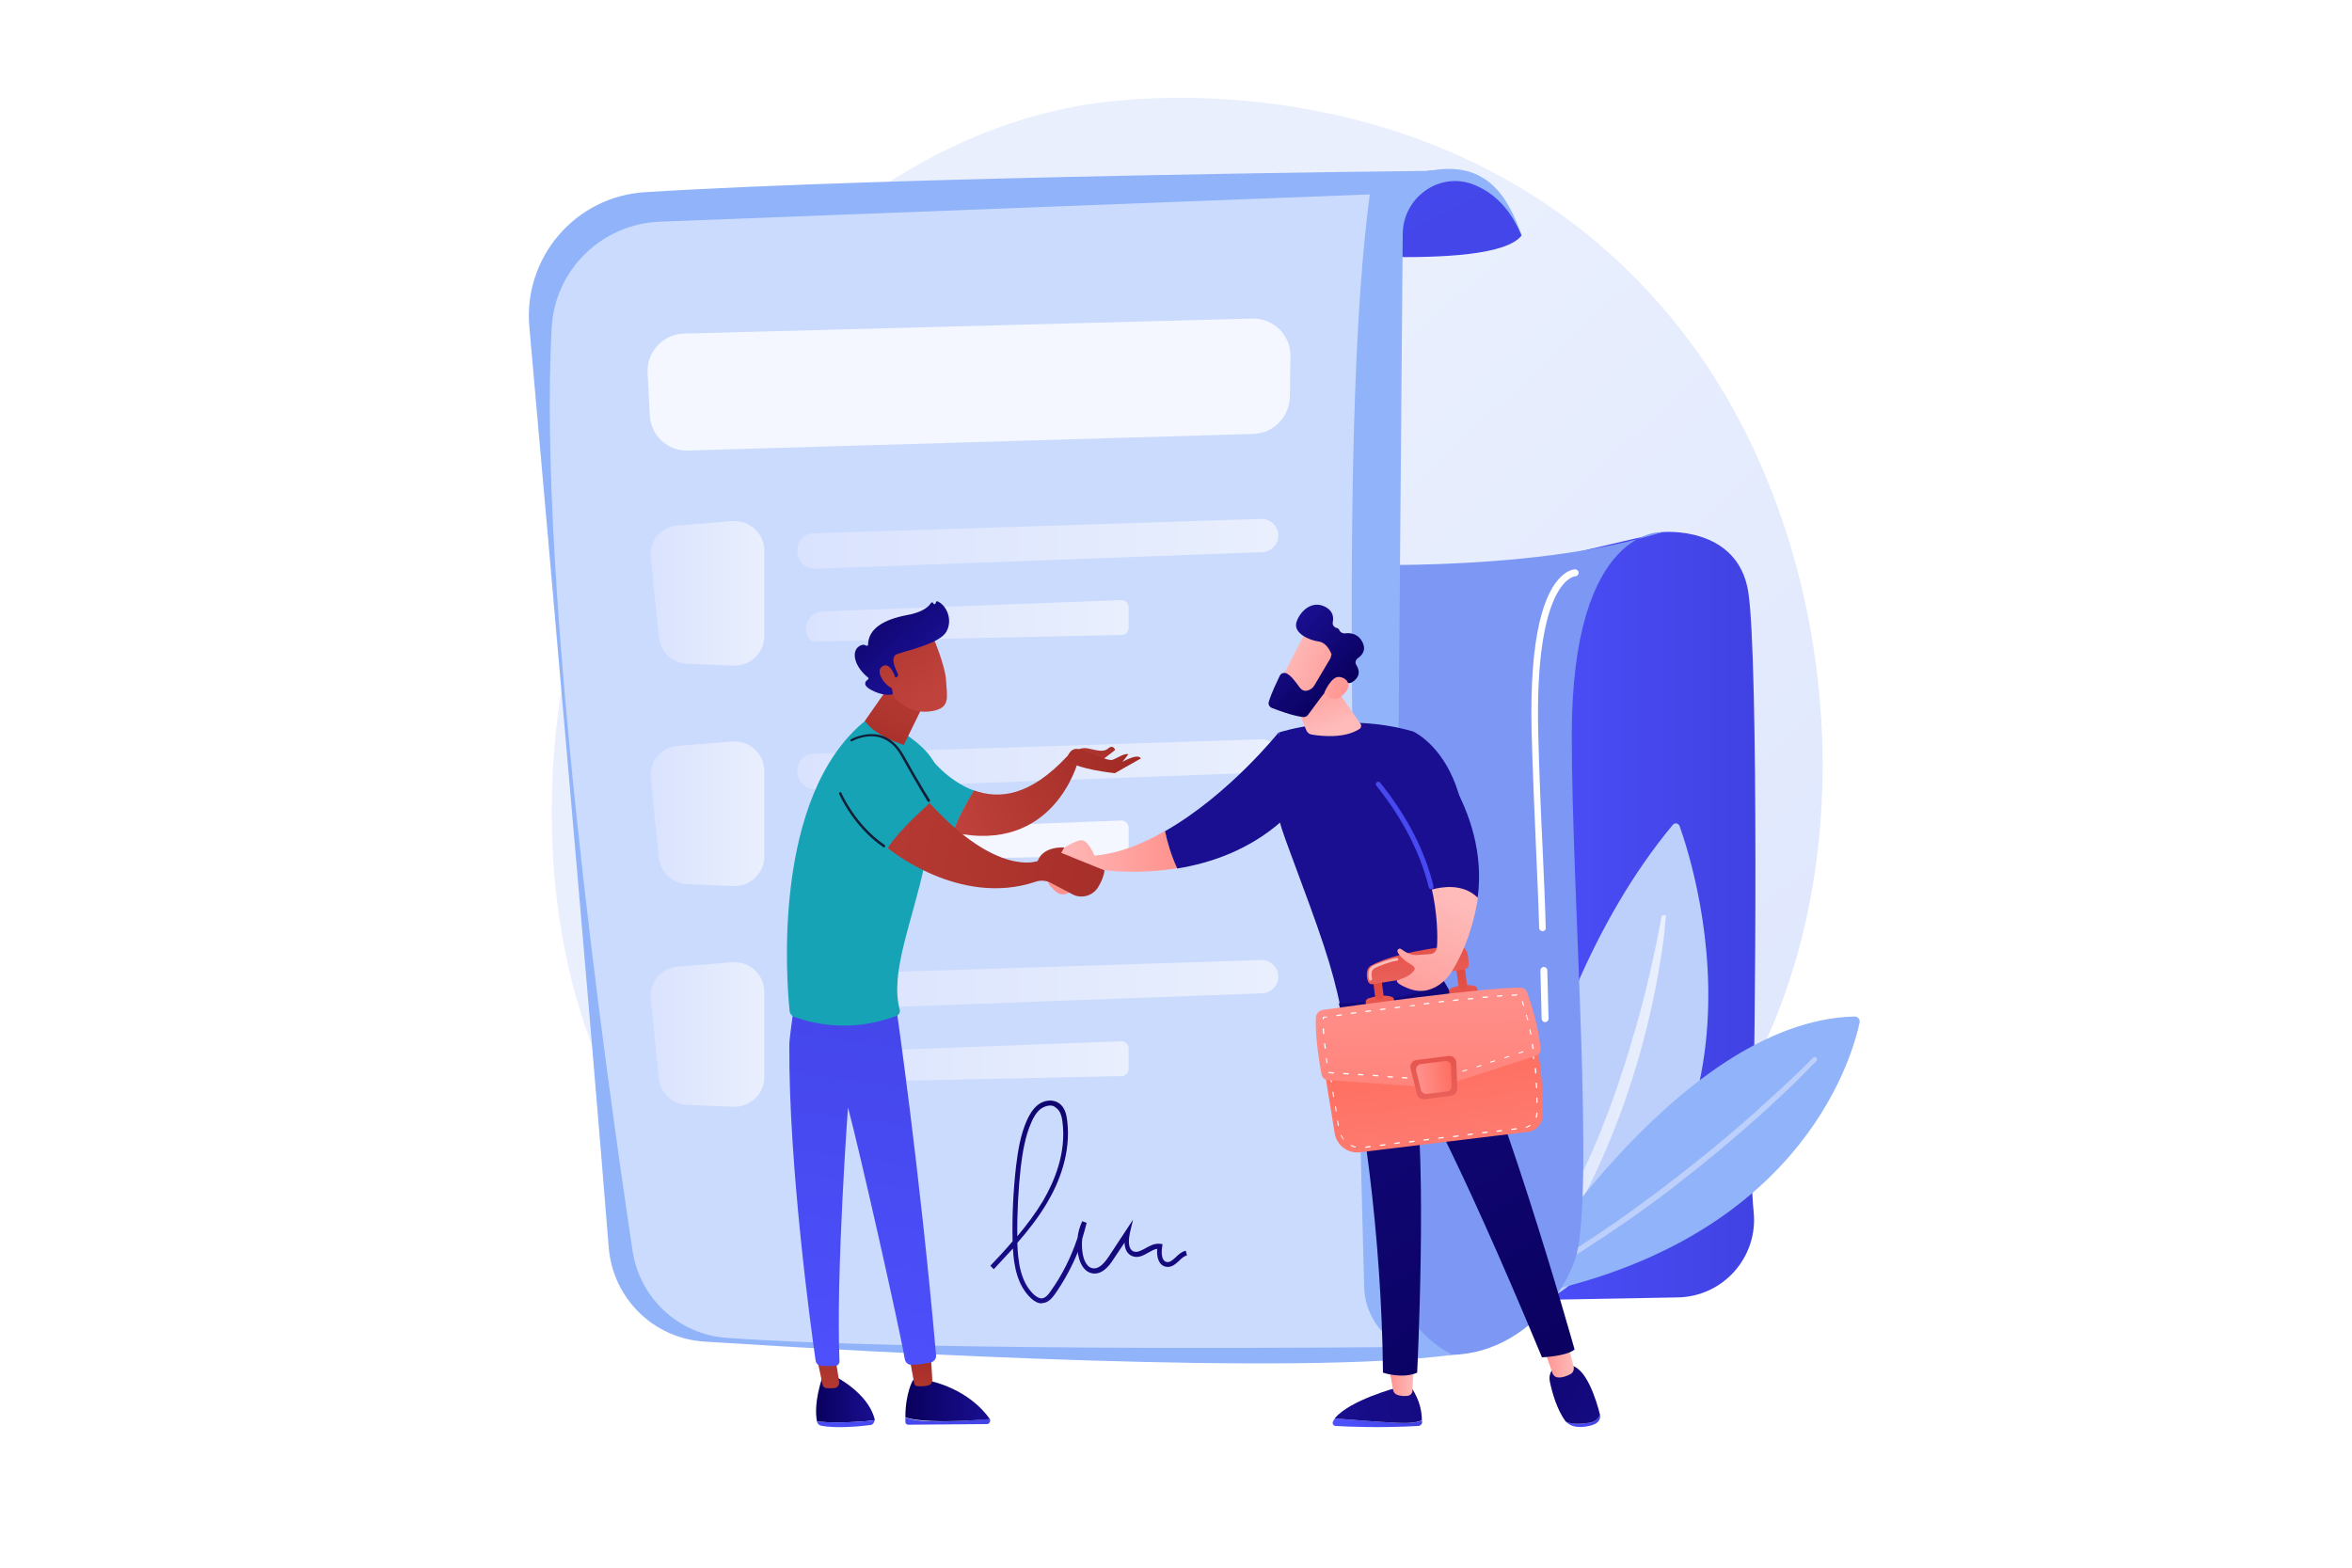 <?xml version="1.0" encoding="utf-8"?>
<!-- Generator: Adobe Illustrator 24.3.0, SVG Export Plug-In . SVG Version: 6.00 Build 0)  -->
<svg version="1.1" id="Layer_1" xmlns="http://www.w3.org/2000/svg" xmlns:xlink="http://www.w3.org/1999/xlink" x="0px" y="0px"
	 viewBox="0 0 750 500" style="enable-background:new 0 0 750 500;" xml:space="preserve">
<style type="text/css">
	.st0{fill:url(#SVGID_1_);}
	.st1{fill:url(#SVGID_2_);}
	.st2{fill:#BDD0FB;}
	.st3{fill:url(#SVGID_3_);}
	.st4{fill:#91B3FA;}
	.st5{fill:#7D97F4;}
	.st6{fill:url(#SVGID_4_);}
	.st7{filter:url(#Adobe_OpacityMaskFilter);}
	.st8{filter:url(#Adobe_OpacityMaskFilter_1_);}
	.st9{mask:url(#SVGID_5_);fill:url(#SVGID_6_);}
	.st10{opacity:0.53;fill:url(#SVGID_7_);}
	.st11{fill:url(#SVGID_8_);}
	.st12{fill:url(#SVGID_9_);}
	.st13{fill:url(#SVGID_10_);}
	.st14{fill:url(#SVGID_11_);}
	.st15{fill:url(#SVGID_12_);}
	.st16{opacity:0.78;fill:#FFFFFF;}
	.st17{fill:url(#SVGID_13_);}
	.st18{fill:url(#SVGID_14_);}
	.st19{fill:url(#SVGID_15_);}
	.st20{fill:#FFFFFF;}
	.st21{fill:url(#SVGID_16_);}
	.st22{fill:url(#SVGID_17_);}
	.st23{fill:url(#SVGID_18_);}
	.st24{fill:url(#SVGID_19_);}
	.st25{fill:url(#SVGID_20_);}
	.st26{fill:url(#SVGID_21_);}
	.st27{fill:url(#SVGID_22_);}
	.st28{fill:url(#SVGID_23_);}
	.st29{fill:url(#SVGID_24_);}
	.st30{fill:url(#SVGID_25_);}
	.st31{fill:url(#SVGID_26_);}
	.st32{fill:url(#SVGID_27_);}
	.st33{fill:url(#SVGID_28_);}
	.st34{fill:url(#SVGID_29_);}
	.st35{fill:url(#SVGID_30_);}
	.st36{fill:url(#SVGID_31_);}
	.st37{fill:url(#SVGID_32_);}
	.st38{fill:url(#SVGID_33_);}
	.st39{fill:url(#SVGID_34_);}
	.st40{fill:url(#SVGID_35_);}
	.st41{fill:url(#SVGID_36_);}
	.st42{fill:url(#SVGID_37_);}
	.st43{fill:url(#SVGID_38_);}
	.st44{fill:url(#SVGID_39_);}
	.st45{fill:url(#SVGID_40_);}
	.st46{fill:url(#SVGID_41_);}
	.st47{fill:url(#SVGID_42_);}
	.st48{fill:url(#SVGID_43_);}
	.st49{fill:url(#SVGID_44_);}
	.st50{fill:url(#SVGID_45_);}
	.st51{fill:url(#SVGID_46_);}
	.st52{fill:url(#SVGID_47_);}
	.st53{fill:url(#SVGID_48_);}
	.st54{fill:url(#SVGID_49_);}
	.st55{fill:url(#SVGID_50_);}
	.st56{fill:url(#SVGID_51_);}
	.st57{fill:#17A3B6;}
	.st58{fill:url(#SVGID_52_);}
	.st59{fill:url(#SVGID_53_);}
	.st60{fill:url(#SVGID_54_);}
	.st61{fill:url(#SVGID_55_);}
	.st62{fill:url(#SVGID_56_);}
	.st63{fill:url(#SVGID_57_);}
	.st64{fill:url(#SVGID_58_);}
	.st65{fill:url(#SVGID_59_);}
	.st66{fill:#111E37;}
</style>
<g>
	<linearGradient id="SVGID_1_" gradientUnits="userSpaceOnUse" x1="618.256" y1="499.541" x2="332.457" y2="195.304">
		<stop  offset="0" style="stop-color:#DAE3FE"/>
		<stop  offset="1" style="stop-color:#E9EFFD"/>
	</linearGradient>
	<path class="st0" d="M532.4,377.5c-10.6,10.9-20,17.3-27.2,22.1c-70.5,47.1-151.1,33.5-176,28.9C289,421,255.1,415.7,226,389.3
		c-66.2-59.8-63-184.7-12.4-262c6-9.2,56.5-84.1,137.3-94.6c2-0.3,3.4-0.4,4.7-0.5c12.5-1.3,89.9-8.3,153,44.6
		c9,7.6,23.6,21.2,37.1,42C595,194.9,595.1,312.9,532.4,377.5z"/>
	<g>
		<linearGradient id="SVGID_2_" gradientUnits="userSpaceOnUse" x1="467.997" y1="292.268" x2="559.716" y2="292.268">
			<stop  offset="0" style="stop-color:#4F52FF"/>
			<stop  offset="1" style="stop-color:#4042E2"/>
		</linearGradient>
		<path class="st1" d="M494.2,178.1l36-8.4c0,0,24-2.2,27.3,19.2s2.3,148,1.3,174.1c-0.3,8.6-0.3,16.6,0.4,23.5
			c1.5,14.4-9.7,27.1-24.3,27.3l-66.9,1.2L494.2,178.1z"/>
		<g>
			<path class="st2" d="M475.1,425.2c0,0,7.2-100.7,58.3-162.1c0.7-0.8,1.8-0.6,2.2,0.4C541.1,279,572.4,379,475.1,425.2z"/>
			<linearGradient id="SVGID_3_" gradientUnits="userSpaceOnUse" x1="477.09" y1="356.213" x2="531.16" y2="356.213">
				<stop  offset="0" style="stop-color:#DAE3FE"/>
				<stop  offset="1" style="stop-color:#E9EFFD"/>
			</linearGradient>
			<path class="st3" d="M531.2,292.3c-0.4,5.9-1.3,11.7-2.3,17.5c-1,5.8-2.2,11.5-3.6,17.2c-2.8,11.4-6.3,22.6-10.7,33.6
				c-2.2,5.5-4.5,10.9-7.1,16.2c-1.3,2.7-2.7,5.3-4,7.9c-1.4,2.6-2.8,5.2-4.4,7.7c-6,10.1-13,19.7-21,28.3c-0.2,0.3-0.6,0.3-0.9,0
				c-0.2-0.2-0.3-0.6-0.1-0.8l0,0c7.1-9.2,13.5-18.9,19.1-29.1c1.4-2.5,2.7-5.1,4.1-7.7c1.3-2.6,2.6-5.2,3.8-7.8
				c0.6-1.3,1.2-2.6,1.8-4l1.8-4c0.6-1.3,1.1-2.7,1.7-4c0.6-1.3,1.1-2.7,1.6-4c1.1-2.7,2.1-5.4,3.1-8.1c1-2.7,1.9-5.5,2.8-8.2
				c1.9-5.5,3.5-11.1,5.1-16.6c1.6-5.6,3-11.2,4.3-16.9c1.3-5.7,2.5-11.4,3.5-17.1l0,0c0.1-0.3,0.4-0.6,0.7-0.5
				C531,291.7,531.2,292,531.2,292.3z"/>
		</g>
		<g>
			<path class="st4" d="M481.4,414.2c0,0,52.7-88.6,110-90c1,0,1.8,0.9,1.6,1.9C590.5,337.7,573.5,398.3,481.4,414.2z"/>
			<path class="st2" d="M579.3,338.3c-3.5,3.6-7,7.2-10.7,10.6c-1.8,1.7-3.7,3.4-5.5,5.1c-1.9,1.7-3.7,3.4-5.6,5
				c-7.5,6.6-15.3,13-23.2,19.1c-3.9,3.1-8,6-12.1,9l-6.2,4.3c-1,0.7-2.1,1.4-3.1,2.1l-3.2,2.1c-8.3,5.6-17,10.6-25.8,15.5
				c-0.3,0.2-0.7,0.1-0.9-0.2c-0.2-0.3-0.1-0.7,0.2-0.9l0,0l6.5-3.8l3.2-1.9c1.1-0.6,2.1-1.3,3.2-2l6.4-4c2.1-1.4,4.2-2.8,6.2-4.1
				l3.1-2.1l3.1-2.1l6.1-4.3c4-3,8.1-5.9,12-9c4-3,7.9-6.2,11.8-9.3l5.8-4.8l5.7-4.9c1.9-1.6,3.8-3.3,5.6-5c1.9-1.7,3.7-3.4,5.5-5
				c3.7-3.4,7.3-6.8,10.8-10.4l0,0c0.2-0.2,0.6-0.3,0.9,0C579.5,337.6,579.5,338,579.3,338.3z"/>
		</g>
		<path class="st5" d="M421.1,179.8c0,0,65.5,3.6,109.1-10.1c0,0-29-2-29,64.9c0,51.1,7.6,148.8,1,167.3
			c-6.6,18.5-31.4,43.4-66.9,22C399.8,402.5,421.1,179.8,421.1,179.8z"/>
		<linearGradient id="SVGID_4_" gradientUnits="userSpaceOnUse" x1="480.671" y1="152.373" x2="349.909" y2="-119.435">
			<stop  offset="0" style="stop-color:#4042E2"/>
			<stop  offset="1" style="stop-color:#4F52FF"/>
		</linearGradient>
		<path class="st6" d="M403.7,79.5c0,0,72.2,7.9,81.5-4.4c0,0-7.4-22-29.4-20.6C433.9,56,403.7,79.5,403.7,79.5z"/>
		<path class="st4" d="M168.8,104.3c6.3,70.8,19.5,220.5,25.3,293.5c1.3,16.3,14.3,29.1,30.6,30.1c58,3.7,188.5,10.9,238.5,4.2h0
			c-11.5-5.7-18.7-17.4-18.6-30.2l2.7-327.3c0.1-11.6,11.6-19.9,22.4-15.8c6.8,2.6,12,8,15.5,16.3c-4.7-13.8-12.2-23.9-29.4-20.6
			c0,0-168.4,1.7-250.2,6.8C183.5,62.7,166.8,82.1,168.8,104.3z"/>
		<defs>
			<filter id="Adobe_OpacityMaskFilter" filterUnits="userSpaceOnUse" x="175.2" y="62" width="272.2" height="368">
				<feFlood  style="flood-color:white;flood-opacity:1" result="back"/>
				<feBlend  in="SourceGraphic" in2="back" mode="normal"/>
			</filter>
		</defs>
		<mask maskUnits="userSpaceOnUse" x="175.2" y="62" width="272.2" height="368" id="SVGID_5_">
			<g class="st7">
				<defs>
					<filter id="Adobe_OpacityMaskFilter_1_" filterUnits="userSpaceOnUse" x="175.2" y="62" width="272.2" height="368">
						<feFlood  style="flood-color:white;flood-opacity:1" result="back"/>
						<feBlend  in="SourceGraphic" in2="back" mode="normal"/>
					</filter>
				</defs>
				<mask maskUnits="userSpaceOnUse" x="175.2" y="62" width="272.2" height="368" id="SVGID_5_">
					<g class="st8">
					</g>
				</mask>
				<linearGradient id="SVGID_6_" gradientUnits="userSpaceOnUse" x1="413.643" y1="131.383" x2="65.144" y2="577.355">
					<stop  offset="0" style="stop-color:#FFFFFF"/>
					<stop  offset="1" style="stop-color:#000000"/>
				</linearGradient>
				<path class="st9" d="M210.5,70.7L436.8,62c-9.3,69.1-5.4,209.8-1.8,348.5c0.2,8.2,5,15.6,12.5,19.1l0,0c0,0-151,1.7-215.8-2.9
					c-15.3-1.1-27.7-12.6-30-27.8c-8.9-59.4-30.2-212.9-25.8-294.2C176.8,86.2,191.8,71.4,210.5,70.7z"/>
			</g>
		</mask>
		<linearGradient id="SVGID_7_" gradientUnits="userSpaceOnUse" x1="413.643" y1="131.383" x2="65.144" y2="577.355">
			<stop  offset="0" style="stop-color:#FFFFFF"/>
			<stop  offset="1" style="stop-color:#FFFFFF"/>
		</linearGradient>
		<path class="st10" d="M210.5,70.7L436.8,62c-9.3,69.1-5.4,209.8-1.8,348.5c0.2,8.2,5,15.6,12.5,19.1l0,0c0,0-151,1.7-215.8-2.9
			c-15.3-1.1-27.7-12.6-30-27.8c-8.9-59.4-30.2-212.9-25.8-294.2C176.8,86.2,191.8,71.4,210.5,70.7z"/>
		<g>
			<linearGradient id="SVGID_8_" gradientUnits="userSpaceOnUse" x1="207.406" y1="189.151" x2="243.588" y2="189.151">
				<stop  offset="0" style="stop-color:#DAE3FE"/>
				<stop  offset="1" style="stop-color:#E9EFFD"/>
			</linearGradient>
			<path class="st11" d="M207.5,177.9l2.6,25.4c0.5,4.6,4.3,8.2,9,8.4l14.8,0.6c5.3,0.2,9.8-4.1,9.8-9.4v-27.3
				c0-5.5-4.7-9.8-10.2-9.4l-17.4,1.4C210.8,168,206.9,172.6,207.5,177.9z"/>
			<linearGradient id="SVGID_9_" gradientUnits="userSpaceOnUse" x1="254.21" y1="173.425" x2="407.525" y2="173.425">
				<stop  offset="0" style="stop-color:#DAE3FE"/>
				<stop  offset="1" style="stop-color:#E9EFFD"/>
			</linearGradient>
			<path class="st12" d="M259.4,170.1c24.6-0.8,118.9-3.8,142.7-4.6c3-0.1,5.5,2.3,5.5,5.3l0,0c0,2.9-2.3,5.2-5.1,5.3l-142.6,5.3
				c-2.7,0.1-5.1-1.9-5.5-4.6l-0.1-0.7C253.9,172.9,256.2,170.2,259.4,170.1z"/>
			<linearGradient id="SVGID_10_" gradientUnits="userSpaceOnUse" x1="257.021" y1="198.037" x2="359.93" y2="198.037">
				<stop  offset="0" style="stop-color:#DAE3FE"/>
				<stop  offset="1" style="stop-color:#E9EFFD"/>
			</linearGradient>
			<path class="st13" d="M257.8,203.5L257.8,203.5c0.4,0.7,1.2,1.1,2,1.1l97.9-2.1c1.2,0,2.2-1,2.2-2.3v-6.5c0-1.3-1.1-2.3-2.3-2.3
				l-95.2,3.6C258.2,195.2,255.6,199.8,257.8,203.5z"/>
		</g>
		<g>
			<linearGradient id="SVGID_11_" gradientUnits="userSpaceOnUse" x1="207.406" y1="259.508" x2="243.588" y2="259.508">
				<stop  offset="0" style="stop-color:#DAE3FE"/>
				<stop  offset="1" style="stop-color:#E9EFFD"/>
			</linearGradient>
			<path class="st14" d="M207.5,248.2l2.6,25.4c0.5,4.6,4.3,8.2,9,8.4l14.8,0.6c5.3,0.2,9.8-4.1,9.8-9.4v-27.3
				c0-5.5-4.7-9.8-10.2-9.4l-17.4,1.4C210.8,238.3,206.9,243,207.5,248.2z"/>
			<linearGradient id="SVGID_12_" gradientUnits="userSpaceOnUse" x1="254.21" y1="243.783" x2="407.525" y2="243.783">
				<stop  offset="0" style="stop-color:#DAE3FE"/>
				<stop  offset="1" style="stop-color:#E9EFFD"/>
			</linearGradient>
			<path class="st15" d="M259.4,240.4c24.6-0.8,118.9-3.8,142.7-4.6c3-0.1,5.5,2.3,5.5,5.3v0c0,2.9-2.3,5.2-5.1,5.3l-142.6,5.3
				c-2.7,0.1-5.1-1.9-5.5-4.6l-0.1-0.7C253.9,243.3,256.2,240.5,259.4,240.4z"/>
			<path class="st16" d="M257.8,273.8L257.8,273.8c0.4,0.7,1.2,1.1,2,1.1l97.9-2.1c1.2,0,2.2-1,2.2-2.3v-6.5c0-1.3-1.1-2.3-2.3-2.3
				l-95.2,3.6C258.2,265.6,255.6,270.2,257.8,273.8z"/>
		</g>
		<g>
			<linearGradient id="SVGID_13_" gradientUnits="userSpaceOnUse" x1="207.406" y1="329.866" x2="243.588" y2="329.866">
				<stop  offset="0" style="stop-color:#DAE3FE"/>
				<stop  offset="1" style="stop-color:#E9EFFD"/>
			</linearGradient>
			<path class="st17" d="M207.5,318.6l2.6,25.4c0.5,4.6,4.3,8.2,9,8.4l14.8,0.6c5.3,0.2,9.8-4.1,9.8-9.4v-27.3
				c0-5.5-4.7-9.8-10.2-9.4l-17.4,1.4C210.8,308.7,206.9,313.4,207.5,318.6z"/>
			<linearGradient id="SVGID_14_" gradientUnits="userSpaceOnUse" x1="254.21" y1="314.14" x2="407.525" y2="314.14">
				<stop  offset="0" style="stop-color:#DAE3FE"/>
				<stop  offset="1" style="stop-color:#E9EFFD"/>
			</linearGradient>
			<path class="st18" d="M259.4,310.8c24.6-0.8,118.9-3.8,142.7-4.6c3-0.1,5.5,2.3,5.5,5.3l0,0c0,2.9-2.3,5.2-5.1,5.3l-142.6,5.3
				c-2.7,0.1-5.1-1.9-5.5-4.6l-0.1-0.7C253.9,313.7,256.2,310.9,259.4,310.8z"/>
			<linearGradient id="SVGID_15_" gradientUnits="userSpaceOnUse" x1="257.021" y1="338.752" x2="359.93" y2="338.752">
				<stop  offset="0" style="stop-color:#DAE3FE"/>
				<stop  offset="1" style="stop-color:#E9EFFD"/>
			</linearGradient>
			<path class="st19" d="M257.8,344.2L257.8,344.2c0.4,0.7,1.2,1.1,2,1.1l97.9-2.1c1.2,0,2.2-1,2.2-2.3v-6.5c0-1.3-1.1-2.3-2.3-2.3
				l-95.2,3.6C258.2,335.9,255.6,340.6,257.8,344.2z"/>
		</g>
		<path class="st20" d="M492.7,326c-0.6,0-1.1-0.5-1.1-1.1c0,0-0.1-3.5-0.4-15.4c0-0.6,0.5-1.1,1.1-1.1c0.6,0,1.1,0.5,1.1,1.1
			c0.3,11.9,0.4,15.4,0.4,15.4C493.8,325.5,493.3,326,492.7,326C492.7,326,492.7,326,492.7,326z"/>
		<path class="st20" d="M491.9,297c-0.6,0-1.1-0.5-1.1-1.1c-0.2-7.7-0.6-16.3-1-25.4c-0.5-12.2-1.1-24.9-1.4-37.1
			c-0.8-32.2,4.5-44.6,9.1-49.2c2.5-2.6,4.6-2.6,4.8-2.6c0.6,0,1.1,0.5,1.1,1.1c0,0.6-0.5,1.1-1.1,1.1c-0.3,0-12.9,1.4-11.8,49.6
			c0.3,12.2,0.8,24.8,1.4,37.1c0.4,9.1,0.8,17.6,1,25.4C493,296.5,492.5,297,491.9,297C491.9,297,491.9,297,491.9,297z"/>
		<linearGradient id="SVGID_16_" gradientUnits="userSpaceOnUse" x1="378.093" y1="314.697" x2="329.923" y2="438.027">
			<stop  offset="0" style="stop-color:#09005D"/>
			<stop  offset="1" style="stop-color:#1A0F91"/>
		</linearGradient>
		<path class="st21" d="M332.2,415.7c-1.1,0-2.2-0.5-3.4-1.6c-4.3-4-5.5-10.1-5.8-15.9c-2,2.2-4.1,4.4-6.1,6.6l-1.1-1.1
			c2.4-2.5,4.8-5.1,7.1-7.8c-0.2-8,0.2-16,1.1-24c0.6-4.9,1.4-10,3.5-14.7c0.7-1.5,1.8-3.6,3.7-5c2-1.4,4.6-1.6,6.4-0.4
			c2,1.3,2.5,3.8,2.7,5.6c1.3,10.4-2.7,20-6.4,26.2c-2.7,4.6-6,8.8-9.5,12.8c0.2,6,1,12.5,5.3,16.5c0.9,0.8,1.7,1.2,2.4,1.2
			c1.2,0,2.2-1.2,3-2.4c3.7-5.2,6.5-10.9,8.5-16.9c0.2-1.8,0.7-3.6,1.5-5.3l1.4,0.5c-0.4,1.7-0.9,3.4-1.4,5.1
			c-0.2,1.7-0.1,3.4,0.2,5.1c0.2,0.9,0.9,3.9,3.1,4.3c1.6,0.3,3.3-0.9,5.2-3.8l7.7-11.7l-1,4.2c-0.3,1.5-0.9,5,1.1,5.9
			c1.2,0.5,2.4-0.2,3.9-1c1.4-0.8,2.9-1.6,4.6-1.4l0.8,0.1l-0.1,0.8c-0.1,0.5-0.7,4.4,1.4,4.9c0.9,0.2,1.7-0.4,2.9-1.5
			c0.9-0.9,1.9-1.8,3.2-2.1l0.4,1.5c-0.9,0.2-1.7,0.9-2.5,1.7c-1.2,1.1-2.5,2.3-4.3,1.9c-2.3-0.5-2.9-3.2-2.7-5.7
			c-0.9,0.1-1.9,0.7-2.8,1.2c-1.6,0.9-3.3,1.9-5.2,1.1c-1.5-0.6-2.4-2.2-2.4-4.3l-3.6,5.4c-1.4,2.2-3.7,5-6.8,4.4
			c-2.1-0.4-3.7-2.5-4.3-5.5c-0.1-0.4-0.2-0.8-0.2-1.3c-1.9,4.7-4.3,9.1-7.2,13.3c-1,1.4-2.3,3-4.2,3
			C332.3,415.7,332.3,415.7,332.2,415.7z M334.9,352.6c-1,0-2,0.4-2.8,0.9c-1.6,1.1-2.6,3-3.2,4.4c-2,4.5-2.8,9.5-3.4,14.3
			c-0.8,7.3-1.2,14.7-1.1,22.1c3-3.6,5.8-7.3,8.2-11.3c3.5-6,7.5-15.2,6.2-25.2c-0.3-2.4-1-3.8-2.1-4.5
			C336.2,352.8,335.6,352.6,334.9,352.6z"/>
		<path class="st16" d="M399.7,138.4l-180.3,5.3c-6.5,0.2-11.9-4.8-12.2-11.3l-0.7-13.5c-0.3-6.7,4.9-12.3,11.6-12.5l181.2-4.8
			c6.8-0.2,12.3,5.3,12.2,12.1l-0.2,12.9C411.1,133.1,406,138.2,399.7,138.4z"/>
	</g>
	<g>
		
			<linearGradient id="SVGID_17_" gradientUnits="userSpaceOnUse" x1="-3761.322" y1="-11901.988" x2="-3752.578" y2="-11901.988" gradientTransform="matrix(-0.981 0.193 -0.193 -0.981 -5640.447 -10674.708)">
			<stop  offset="0" style="stop-color:#FEBBBA"/>
			<stop  offset="1" style="stop-color:#FF928E"/>
		</linearGradient>
		<path class="st22" d="M342.9,280.4c0,0-6-3.9-6.8-3c-0.3,0.3-1,1.4-1.6,2.6c-0.5,0.8-0.3,1.9,0.4,2.6l1.6,1.6
			c1.5,1.5,4,1.4,5.3-0.3C342.3,283.1,342.8,282,342.9,280.4z"/>
		<g>
			<g>
				
					<linearGradient id="SVGID_18_" gradientUnits="userSpaceOnUse" x1="-954.472" y1="271.663" x2="-914.654" y2="271.663" gradientTransform="matrix(1 0 0 1 1290.102 0)">
					<stop  offset="0" style="stop-color:#FEBBBA"/>
					<stop  offset="1" style="stop-color:#FF928E"/>
				</linearGradient>
				<path class="st23" d="M349,272.9c0,0-2.1-5.4-4.5-4.9c-2.4,0.5-5,2.3-5,2.3l-3.9,5.2c0,0,10.9,4.3,14.7,1.8
					c0,0,11.1,1.9,25.1-0.4c-2-4.3-3.2-8.6-3.9-11.9C364.4,269.2,356.7,272.2,349,272.9z"/>
				<linearGradient id="SVGID_19_" gradientUnits="userSpaceOnUse" x1="453.773" y1="138.012" x2="429.517" y2="185.84">
					<stop  offset="0" style="stop-color:#09005D"/>
					<stop  offset="1" style="stop-color:#1A0F91"/>
				</linearGradient>
				<path class="st24" d="M407.8,233.5c0,0-15.9,20-36.3,31.6c0.7,3.3,1.9,7.6,3.9,11.9c10.6-1.7,22.9-5.9,33.3-15.1L407.8,233.5z"
					/>
			</g>
			<linearGradient id="SVGID_20_" gradientUnits="userSpaceOnUse" x1="492.504" y1="157.654" x2="468.248" y2="205.482">
				<stop  offset="0" style="stop-color:#09005D"/>
				<stop  offset="1" style="stop-color:#1A0F91"/>
			</linearGradient>
			<path class="st25" d="M427.7,322.3c-3.1-14.8-6.2-23.3-16.6-51.3c-3.3-8.8-6.3-17.7-4.8-27l1.6-10.4c0,0,20.2-6.8,42.7-0.3
				c0,0,30.6,13.3,9.8,78.9C450.9,322.7,440,325.7,427.7,322.3z"/>
			
				<linearGradient id="SVGID_21_" gradientUnits="userSpaceOnUse" x1="-865.378" y1="231.836" x2="-871.763" y2="212.681" gradientTransform="matrix(1 0 0 1 1290.102 0)">
				<stop  offset="0" style="stop-color:#FEBBBA"/>
				<stop  offset="1" style="stop-color:#FF928E"/>
			</linearGradient>
			<path class="st26" d="M411.3,220.2l5.2,12.6c0.3,0.8,1,1.4,1.9,1.5c3,0.5,10.3,1.3,15.1-1.8c0.6-0.4,0.7-1.2,0.3-1.7l-9.7-13.9
				L411.3,220.2z"/>
			<g>
				<linearGradient id="SVGID_22_" gradientUnits="userSpaceOnUse" x1="409.81" y1="208.329" x2="432.759" y2="218.307">
					<stop  offset="0" style="stop-color:#FEBBBA"/>
					<stop  offset="1" style="stop-color:#FF928E"/>
				</linearGradient>
				<path class="st27" d="M416.7,200.9c-0.2,0.2-9.3,18-9.3,18l10.3,5l11.1-15.6C428.8,208.3,420.4,197.5,416.7,200.9z"/>
				
					<linearGradient id="SVGID_23_" gradientUnits="userSpaceOnUse" x1="3550.251" y1="4481.348" x2="3577.666" y2="4481.348" gradientTransform="matrix(-0.685 -0.728 -0.728 0.685 6122.615 -264.498)">
					<stop  offset="0" style="stop-color:#09005D"/>
					<stop  offset="1" style="stop-color:#1A0F91"/>
				</linearGradient>
				<path class="st28" d="M424.1,210.2l-5.1,8.6c-0.1,0.1-0.2,0.2-0.3,0.4c-0.6,0.6-2.7,2.2-4.3,0c-1.4-1.9-2.7-3.7-4.1-4.4
					c-0.8-0.4-1.8-0.1-2.2,0.7c-0.8,1.7-2.5,5.1-3.5,8.3c-0.3,0.8,0.2,1.7,1,2c2.1,0.8,6.2,2.4,9.9,2.9c0.6,0.1,1.2-0.2,1.6-0.7
					c1.6-2.2,6-8.2,7.5-9.7c1.4-1.4,4-0.9,5.2-0.5c0.4,0.1,0.9,0.1,1.3-0.2c1.2-0.7,3.3-2.5,1.4-5.5c-0.5-0.7-0.2-1.7,0.5-2.2
					c1.3-0.9,2.8-2.5,1.4-5.2c-1.4-2.7-3.9-2.9-5.5-2.7c-0.7,0.1-1.5-0.3-1.8-1c-0.1-0.3-0.4-0.6-0.8-0.7c-0.9-0.2-1.5-1-1.3-1.9
					c0.3-1.5,0.1-3.5-2.3-4.8c-4.4-2.4-8.3,1.5-9.3,4.9c-1,3.4,4,5.7,7.1,6.1c2.3,0.3,3.6,2.8,4.1,4.1
					C424.4,209.2,424.4,209.8,424.1,210.2z"/>
				<linearGradient id="SVGID_24_" gradientUnits="userSpaceOnUse" x1="408.38" y1="211.618" x2="431.329" y2="221.596">
					<stop  offset="0" style="stop-color:#FEBBBA"/>
					<stop  offset="1" style="stop-color:#FF928E"/>
				</linearGradient>
				<path class="st29" d="M422.3,220.9c0,0,2.2-5.2,4.7-5c2.5,0.2,4.5,2.7,1.4,5.6C424.6,225,422.3,220.9,422.3,220.9z"/>
			</g>
			<g>
				
					<linearGradient id="SVGID_25_" gradientUnits="userSpaceOnUse" x1="1338.368" y1="453.818" x2="1366.889" y2="453.818" gradientTransform="matrix(-1 0 0 1 1791.758 0)">
					<stop  offset="0" style="stop-color:#4042E2"/>
					<stop  offset="1" style="stop-color:#4F52FF"/>
				</linearGradient>
				<path class="st30" d="M425.7,452.4c4.9,0.4,13.4,1.1,20.1,1.4c4,0.2,6.3-0.2,7.7-0.7c0,0.2,0,0.3,0,0.4c0,0.7-0.6,1.3-1.3,1.3
					c-12.6,0.7-22.7,0.2-26.3,0c-0.7,0-1.2-0.8-0.8-1.5C425.2,453.1,425.4,452.7,425.7,452.4z"/>
				<linearGradient id="SVGID_26_" gradientUnits="userSpaceOnUse" x1="522.233" y1="427.133" x2="418.959" y2="456.569">
					<stop  offset="0" style="stop-color:#09005D"/>
					<stop  offset="1" style="stop-color:#1A0F91"/>
				</linearGradient>
				<path class="st31" d="M445.7,453.8c-6.7-0.3-15.2-1-20.1-1.4c4.8-5.9,20.1-9.9,20.1-9.9h4.3c3,4.3,3.4,8.3,3.4,10.5
					C452.1,453.6,449.7,454,445.7,453.8z"/>
				
					<linearGradient id="SVGID_27_" gradientUnits="userSpaceOnUse" x1="1341.001" y1="440.424" x2="1349.035" y2="440.424" gradientTransform="matrix(-1 0 0 1 1791.758 0)">
					<stop  offset="0" style="stop-color:#FEBBBA"/>
					<stop  offset="1" style="stop-color:#FF928E"/>
				</linearGradient>
				<path class="st32" d="M450.8,435.5l-0.4,8c0,0.9-0.7,1.6-1.6,1.7c-0.9,0.1-2,0.1-3.2-0.3c-0.8-0.3-1.3-0.9-1.4-1.7l-1.4-7.8
					H450.8z"/>
			</g>
			<g>
				<g>
					
						<linearGradient id="SVGID_28_" gradientUnits="userSpaceOnUse" x1="1281.508" y1="453.203" x2="1292.438" y2="453.203" gradientTransform="matrix(-1 0 0 1 1791.758 0)">
						<stop  offset="0" style="stop-color:#4042E2"/>
						<stop  offset="1" style="stop-color:#4F52FF"/>
					</linearGradient>
					<path class="st33" d="M506.7,453.8c2.1-0.3,3.1-1.4,3.5-2.6c0,0,0,0,0,0c0.3,1.2-0.4,2.5-1.9,3.1c-1.7,0.7-3.7,0.9-5.1,0.8
						c-1.6-0.1-3.1-0.7-3.9-1.8l0,0C500.9,454.2,503.2,454.3,506.7,453.8z"/>
					<linearGradient id="SVGID_29_" gradientUnits="userSpaceOnUse" x1="464.659" y1="421.151" x2="529.018" y2="463.059">
						<stop  offset="0" style="stop-color:#09005D"/>
						<stop  offset="1" style="stop-color:#1A0F91"/>
					</linearGradient>
					<path class="st34" d="M496.7,435.5h3.6c5.4-0.1,8.8,11.3,9.9,15.7c-0.4,1.2-1.4,2.3-3.5,2.6c-3.5,0.5-5.8,0.4-7.4-0.4
						c-2.9-3.8-4.4-9.5-5.1-12.8C493.5,436.9,496.7,435.5,496.7,435.5z"/>
				</g>
				
					<linearGradient id="SVGID_30_" gradientUnits="userSpaceOnUse" x1="1289.926" y1="433.727" x2="1299.528" y2="433.727" gradientTransform="matrix(-1 0 0 1 1791.758 0)">
					<stop  offset="0" style="stop-color:#FEBBBA"/>
					<stop  offset="1" style="stop-color:#FF928E"/>
				</linearGradient>
				<path class="st35" d="M499.8,428.1l2,7.8c0.2,1-0.2,2-1.1,2.4c-1.1,0.6-2.7,1.2-4.1,1c-0.7-0.1-1.2-0.6-1.5-1.2l-2.9-8.3
					L499.8,428.1z"/>
			</g>
			
				<linearGradient id="SVGID_31_" gradientUnits="userSpaceOnUse" x1="-1044.428" y1="447.824" x2="-897.92" y2="245.27" gradientTransform="matrix(-1 0 0 1 -541.241 0)">
				<stop  offset="0" style="stop-color:#09005D"/>
				<stop  offset="1" style="stop-color:#1A0F91"/>
			</linearGradient>
			<path class="st36" d="M502.1,430.4c-2.5,2.2-10.4,2.5-10.4,2.5c-28.7-69-40.7-88-40.7-88c4.2,26,0.9,92.9,0.9,92.9
				c-4.7,2.1-10.9,0-10.9,0c-0.4-42.6-6.4-88.4-14.1-117.8c19.4-0.4,30-4.7,33.4-7.3C476.4,338.7,502.1,430.4,502.1,430.4z"/>
			<g>
				
					<linearGradient id="SVGID_32_" gradientUnits="userSpaceOnUse" x1="-1856.533" y1="1004.495" x2="-1857.424" y2="922.227" gradientTransform="matrix(0.992 -0.127 0.127 0.992 2181.85 -810.685)">
					<stop  offset="0" style="stop-color:#FF928E"/>
					<stop  offset="1" style="stop-color:#FE7062"/>
				</linearGradient>
				<path class="st37" d="M422,339.2l3.6,22.2c0.6,3.9,4.2,6.6,8.1,6.1l53.5-6.5c2.6-0.3,4.6-2.5,4.7-5.1c0.1-5.7-0.1-16-2.5-25.3
					L422,339.2z"/>
				<path class="st20" d="M435.5,366.1c-0.1,0-0.2-0.1-0.2-0.2c0-0.1,0.1-0.2,0.2-0.2l1.4-0.2c0.1,0,0.2,0.1,0.2,0.2
					c0,0.1-0.1,0.2-0.2,0.2L435.5,366.1C435.5,366.1,435.5,366.1,435.5,366.1z M432.2,366C432.2,366,432.2,366,432.2,366
					c-0.5-0.1-1-0.3-1.4-0.5c-0.1,0-0.1-0.1-0.1-0.2c0-0.1,0.1-0.1,0.2-0.1c0.4,0.2,0.8,0.4,1.3,0.5c0.1,0,0.2,0.1,0.1,0.2
					C432.4,366,432.3,366,432.2,366z M440.2,365.5c-0.1,0-0.2-0.1-0.2-0.2c0-0.1,0.1-0.2,0.2-0.2l1.4-0.2c0.1,0,0.2,0.1,0.2,0.2
					c0,0.1-0.1,0.2-0.2,0.2L440.2,365.5C440.2,365.5,440.2,365.5,440.2,365.5z M444.8,364.9c-0.1,0-0.2-0.1-0.2-0.2
					c0-0.1,0.1-0.2,0.2-0.2l1.4-0.2c0.1,0,0.2,0.1,0.2,0.2c0,0.1-0.1,0.2-0.2,0.2L444.8,364.9C444.8,364.9,444.8,364.9,444.8,364.9z
					 M449.5,364.4c-0.1,0-0.2-0.1-0.2-0.2c0-0.1,0.1-0.2,0.2-0.2l1.4-0.2c0.1,0,0.2,0.1,0.2,0.2c0,0.1-0.1,0.2-0.2,0.2L449.5,364.4
					C449.5,364.4,449.5,364.4,449.5,364.4z M454.1,363.8c-0.1,0-0.2-0.1-0.2-0.2c0-0.1,0.1-0.2,0.2-0.2l1.4-0.2
					c0.1,0,0.2,0.1,0.2,0.2c0,0.1-0.1,0.2-0.2,0.2L454.1,363.8C454.2,363.8,454.1,363.8,454.1,363.8z M428.4,363.5
					c-0.1,0-0.1,0-0.1-0.1c-0.3-0.4-0.5-0.8-0.8-1.2c0-0.1,0-0.2,0.1-0.2c0.1,0,0.2,0,0.2,0.1c0.2,0.4,0.4,0.8,0.7,1.2
					c0.1,0.1,0,0.2,0,0.2C428.5,363.5,428.4,363.5,428.4,363.5z M458.8,363.2c-0.1,0-0.2-0.1-0.2-0.2c0-0.1,0.1-0.2,0.2-0.2l1.4-0.2
					c0.1,0,0.2,0.1,0.2,0.2c0,0.1-0.1,0.2-0.2,0.2L458.8,363.2C458.8,363.2,458.8,363.2,458.8,363.2z M463.5,362.7
					c-0.1,0-0.2-0.1-0.2-0.2c0-0.1,0.1-0.2,0.2-0.2l1.4-0.2c0.1,0,0.2,0.1,0.2,0.2c0,0.1-0.1,0.2-0.2,0.2L463.5,362.7
					C463.5,362.7,463.5,362.7,463.5,362.7z M468.1,362.1c-0.1,0-0.2-0.1-0.2-0.2c0-0.1,0.1-0.2,0.2-0.2l1.4-0.2
					c0.1,0,0.2,0.1,0.2,0.2c0,0.1-0.1,0.2-0.2,0.2L468.1,362.1C468.1,362.1,468.1,362.1,468.1,362.1z M472.8,361.5
					c-0.1,0-0.2-0.1-0.2-0.2c0-0.1,0.1-0.2,0.2-0.2l1.4-0.2c0.1,0,0.2,0.1,0.2,0.2c0,0.1-0.1,0.2-0.2,0.2L472.8,361.5
					C472.8,361.5,472.8,361.5,472.8,361.5z M477.4,361c-0.1,0-0.2-0.1-0.2-0.2c0-0.1,0.1-0.2,0.2-0.2l1.4-0.2c0.1,0,0.2,0.1,0.2,0.2
					c0,0.1-0.1,0.2-0.2,0.2L477.4,361C477.5,361,477.4,361,477.4,361z M482.1,360.4c-0.1,0-0.2-0.1-0.2-0.2c0-0.1,0.1-0.2,0.2-0.2
					l1.4-0.2c0.1,0,0.2,0.1,0.2,0.2c0,0.1-0.1,0.2-0.2,0.2L482.1,360.4C482.1,360.4,482.1,360.4,482.1,360.4z M486.7,359.7
					c-0.1,0-0.1,0-0.2-0.1c0-0.1,0-0.2,0.1-0.2c0.4-0.1,0.8-0.4,1.2-0.6c0.1-0.1,0.2,0,0.2,0c0.1,0.1,0,0.2,0,0.2
					C487.7,359.3,487.3,359.5,486.7,359.7C486.8,359.7,486.8,359.7,486.7,359.7z M426.8,359.1c-0.1,0-0.2-0.1-0.2-0.1l-0.2-1.4
					c0-0.1,0-0.2,0.1-0.2c0.1,0,0.2,0,0.2,0.1l0.2,1.4C427,359,427,359.1,426.8,359.1C426.9,359.1,426.8,359.1,426.8,359.1z
					 M489.9,356.5C489.9,356.5,489.9,356.5,489.9,356.5c-0.1,0-0.2-0.1-0.2-0.2c0.1-0.4,0.2-0.9,0.2-1.3c0-0.1,0.1-0.2,0.2-0.2
					c0,0,0,0,0,0c0.1,0,0.2,0.1,0.2,0.2c0,0.5-0.1,1-0.2,1.4C490,356.4,490,356.5,489.9,356.5z M426.1,354.5c-0.1,0-0.2-0.1-0.2-0.1
					l-0.2-1.4c0-0.1,0-0.2,0.1-0.2c0.1,0,0.2,0.1,0.2,0.1l0.2,1.4C426.3,354.4,426.2,354.5,426.1,354.5
					C426.1,354.5,426.1,354.5,426.1,354.5z M490.1,351.8c-0.1,0-0.2-0.1-0.2-0.2c0-0.5,0-0.9,0-1.4c0-0.1,0.1-0.2,0.2-0.2
					c0.1,0,0.2,0.1,0.2,0.2c0,0.5,0,1,0,1.4C490.3,351.7,490.2,351.8,490.1,351.8C490.1,351.8,490.1,351.8,490.1,351.8z
					 M425.3,349.9c-0.1,0-0.2-0.1-0.2-0.1l-0.2-1.4c0-0.1,0-0.2,0.1-0.2c0.1,0,0.2,0,0.2,0.1l0.2,1.4
					C425.5,349.8,425.5,349.8,425.3,349.9C425.4,349.9,425.4,349.9,425.3,349.9z M490,347.1c-0.1,0-0.2-0.1-0.2-0.2
					c0-0.5-0.1-0.9-0.1-1.4c0-0.1,0.1-0.2,0.2-0.2c0.1,0,0.2,0.1,0.2,0.2c0,0.5,0.1,0.9,0.1,1.4C490.2,347,490.1,347.1,490,347.1
					C490,347.1,490,347.1,490,347.1z M424.6,345.2c-0.1,0-0.2-0.1-0.2-0.1l-0.2-1.4c0-0.1,0-0.2,0.1-0.2c0.1,0,0.2,0.1,0.2,0.1
					l0.2,1.4C424.8,345.1,424.7,345.2,424.6,345.2C424.6,345.2,424.6,345.2,424.6,345.2z M489.7,342.4c-0.1,0-0.2-0.1-0.2-0.2
					c0-0.5-0.1-0.9-0.1-1.4c0-0.1,0.1-0.2,0.2-0.2c0.1,0,0.2,0.1,0.2,0.2c0.1,0.5,0.1,0.9,0.1,1.4
					C489.9,342.3,489.8,342.4,489.7,342.4C489.7,342.4,489.7,342.4,489.7,342.4z M423.9,340.6c-0.1,0-0.2-0.1-0.2-0.1l-0.3-1.6
					l1.3-0.2c0.1,0,0.2,0.1,0.2,0.2c0,0.1-0.1,0.2-0.2,0.2l-0.9,0.1l0.2,1.2C424,340.5,424,340.6,423.9,340.6
					C423.9,340.6,423.9,340.6,423.9,340.6z M428,338.6c-0.1,0-0.2-0.1-0.2-0.2c0-0.1,0.1-0.2,0.2-0.2l1.4-0.2c0.1,0,0.2,0.1,0.2,0.2
					c0,0.1-0.1,0.2-0.2,0.2L428,338.6C428,338.6,428,338.6,428,338.6z M432.7,338.1c-0.1,0-0.2-0.1-0.2-0.2c0-0.1,0.1-0.2,0.2-0.2
					l1.4-0.2c0.1,0,0.2,0.1,0.2,0.2c0,0.1-0.1,0.2-0.2,0.2L432.7,338.1C432.7,338.1,432.7,338.1,432.7,338.1z M489.1,337.8
					c-0.1,0-0.2-0.1-0.2-0.1c-0.1-0.5-0.1-0.9-0.2-1.4c0-0.1,0-0.2,0.1-0.2c0.1,0,0.2,0,0.2,0.1c0.1,0.5,0.2,0.9,0.2,1.4
					C489.3,337.7,489.2,337.8,489.1,337.8C489.1,337.8,489.1,337.8,489.1,337.8z M437.3,337.5c-0.1,0-0.2-0.1-0.2-0.2
					c0-0.1,0.1-0.2,0.2-0.2l1.4-0.2c0.1,0,0.2,0.1,0.2,0.2c0,0.1-0.1,0.2-0.2,0.2L437.3,337.5C437.3,337.5,437.3,337.5,437.3,337.5z
					 M442,336.9c-0.1,0-0.2-0.1-0.2-0.2c0-0.1,0.1-0.2,0.2-0.2l1.4-0.2c0.1,0,0.2,0.1,0.2,0.2c0,0.1-0.1,0.2-0.2,0.2L442,336.9
					C442,336.9,442,336.9,442,336.9z M446.6,336.3c-0.1,0-0.2-0.1-0.2-0.2c0-0.1,0.1-0.2,0.2-0.2l1.4-0.2c0.1,0,0.2,0.1,0.2,0.2
					c0,0.1-0.1,0.2-0.2,0.2L446.6,336.3C446.6,336.3,446.6,336.3,446.6,336.3z M451.3,335.7c-0.1,0-0.2-0.1-0.2-0.2
					c0-0.1,0.1-0.2,0.2-0.2l1.4-0.2c0.1,0,0.2,0.1,0.2,0.2c0,0.1-0.1,0.2-0.2,0.2L451.3,335.7C451.3,335.7,451.3,335.7,451.3,335.7z
					 M455.9,335.1c-0.1,0-0.2-0.1-0.2-0.2c0-0.1,0.1-0.2,0.2-0.2l1.4-0.2c0.1,0,0.2,0.1,0.2,0.2c0,0.1-0.1,0.2-0.2,0.2L455.9,335.1
					C456,335.1,455.9,335.1,455.9,335.1z M460.6,334.5c-0.1,0-0.2-0.1-0.2-0.2c0-0.1,0.1-0.2,0.2-0.2l1.4-0.2c0.1,0,0.2,0.1,0.2,0.2
					c0,0.1-0.1,0.2-0.2,0.2L460.6,334.5C460.6,334.5,460.6,334.5,460.6,334.5z M465.2,333.9c-0.1,0-0.2-0.1-0.2-0.2
					c0-0.1,0.1-0.2,0.2-0.2l1.4-0.2c0.1,0,0.2,0.1,0.2,0.2c0,0.1-0.1,0.2-0.2,0.2L465.2,333.9C465.3,333.9,465.3,333.9,465.2,333.9z
					 M469.9,333.3c-0.1,0-0.2-0.1-0.2-0.2c0-0.1,0.1-0.2,0.2-0.2l1.4-0.2c0.1,0,0.2,0.1,0.2,0.2c0,0.1-0.1,0.2-0.2,0.2L469.9,333.3
					C469.9,333.3,469.9,333.3,469.9,333.3z M488.2,333.2c-0.1,0-0.2-0.1-0.2-0.1c-0.1-0.5-0.2-0.9-0.3-1.4c0-0.1,0-0.2,0.1-0.2
					c0.1,0,0.2,0,0.2,0.1c0.1,0.5,0.2,0.9,0.3,1.4C488.4,333,488.4,333.1,488.2,333.2C488.3,333.2,488.3,333.2,488.2,333.2z
					 M474.6,332.7c-0.1,0-0.2-0.1-0.2-0.2c0-0.1,0.1-0.2,0.2-0.2l1.4-0.2c0.1,0,0.2,0.1,0.2,0.2c0,0.1-0.1,0.2-0.2,0.2L474.6,332.7
					C474.6,332.7,474.6,332.7,474.6,332.7z M479.2,332.1c-0.1,0-0.2-0.1-0.2-0.2c0-0.1,0.1-0.2,0.2-0.2l1.4-0.2
					c0.1,0,0.2,0.1,0.2,0.2c0,0.1-0.1,0.2-0.2,0.2L479.2,332.1C479.2,332.1,479.2,332.1,479.2,332.1z M483.9,331.5
					c-0.1,0-0.2-0.1-0.2-0.2c0-0.1,0.1-0.2,0.2-0.2l1.4-0.2c0.1,0,0.2,0.1,0.2,0.2c0,0.1-0.1,0.2-0.2,0.2L483.9,331.5
					C483.9,331.5,483.9,331.5,483.9,331.5z"/>
				
					<linearGradient id="SVGID_33_" gradientUnits="userSpaceOnUse" x1="-1871.011" y1="905.277" x2="-1871.407" y2="895.675" gradientTransform="matrix(0.992 -0.127 0.127 0.992 2181.85 -810.685)">
					<stop  offset="0" style="stop-color:#E1473D"/>
					<stop  offset="1" style="stop-color:#E9605A"/>
				</linearGradient>
				<path class="st38" d="M435.6,321l-0.1-1.7c0.1-0.4,0.5-0.8,0.9-0.9c1.6-0.5,5.7-1.5,7.9-0.2l0.6,2L435.6,321z"/>
				
					<linearGradient id="SVGID_34_" gradientUnits="userSpaceOnUse" x1="-1871.512" y1="890.861" x2="-1869.532" y2="918.379" gradientTransform="matrix(0.992 -0.127 0.127 0.992 2181.85 -810.685)">
					<stop  offset="0" style="stop-color:#E1473D"/>
					<stop  offset="1" style="stop-color:#E9605A"/>
				</linearGradient>
				<path class="st39" d="M440.6,318.7c-0.4,0.1-0.8,0.2-1.2,0.1c-0.5-0.1-0.9-0.4-0.9-0.9l-0.7-5.4l2.7-0.4l0.7,5.4
					C441.3,318.1,441,318.5,440.6,318.7z"/>
				
					<linearGradient id="SVGID_35_" gradientUnits="userSpaceOnUse" x1="-1844.261" y1="904.176" x2="-1844.657" y2="894.573" gradientTransform="matrix(0.992 -0.127 0.127 0.992 2181.85 -810.685)">
					<stop  offset="0" style="stop-color:#E1473D"/>
					<stop  offset="1" style="stop-color:#E9605A"/>
				</linearGradient>
				<path class="st40" d="M462.2,317.6l-0.1-1.7c0.1-0.4,0.5-0.8,0.9-0.9c1.6-0.5,5.7-1.5,7.9-0.2l0.6,2L462.2,317.6z"/>
				
					<linearGradient id="SVGID_36_" gradientUnits="userSpaceOnUse" x1="-1844.834" y1="888.944" x2="-1842.854" y2="916.461" gradientTransform="matrix(0.992 -0.127 0.127 0.992 2181.85 -810.685)">
					<stop  offset="0" style="stop-color:#E1473D"/>
					<stop  offset="1" style="stop-color:#E9605A"/>
				</linearGradient>
				<path class="st41" d="M467.2,315.3c-0.4,0.1-0.8,0.2-1.2,0.1c-0.5-0.1-0.9-0.4-0.9-0.9l-0.8-6l2.7-0.4l0.8,6
					C467.9,314.7,467.6,315.1,467.2,315.3z"/>
				
					<linearGradient id="SVGID_37_" gradientUnits="userSpaceOnUse" x1="-1855.822" y1="875.545" x2="-1858.494" y2="895.141" gradientTransform="matrix(0.992 -0.127 0.127 0.992 2181.85 -810.685)">
					<stop  offset="0" style="stop-color:#E1473D"/>
					<stop  offset="1" style="stop-color:#E9605A"/>
				</linearGradient>
				<path class="st42" d="M437.7,313.9l29.4-4.8c0.7-0.1,1.2-0.7,1.2-1.3c0-0.9,0-2.3-0.4-3.8c-0.5-1.6-2-2.6-3.7-2.5
					c-5.5,0.6-19.5,2.4-26.9,6.4c-0.8,0.4-1.3,1.2-1.4,2.1c-0.1,0.8-0.1,1.9,0.3,3C436.5,313.7,437.1,314,437.7,313.9z"/>
				<linearGradient id="SVGID_38_" gradientUnits="userSpaceOnUse" x1="440.849" y1="307.215" x2="431.796" y2="255.799">
					<stop  offset="0" style="stop-color:#FEBBBA"/>
					<stop  offset="1" style="stop-color:#FF928E"/>
				</linearGradient>
				<path class="st43" d="M437,312.8c-0.2,0-0.4-0.1-0.5-0.4c0,0-0.3-1.2-0.1-2.4c0.1-1,0.8-1.8,1.7-2.2c1.6-0.7,4.7-1.9,7.3-2.3
					c0.3,0,0.5,0.1,0.5,0.4c0,0.3-0.1,0.5-0.4,0.5c-2.6,0.4-5.8,1.7-7,2.3c-0.6,0.3-1,0.8-1.1,1.4c-0.1,1,0.1,2,0.1,2
					c0.1,0.3-0.1,0.5-0.4,0.6C437.1,312.8,437,312.8,437,312.8z"/>
				
					<linearGradient id="SVGID_39_" gradientUnits="userSpaceOnUse" x1="-1855.017" y1="890.809" x2="-1864.816" y2="982.263" gradientTransform="matrix(0.992 -0.127 0.127 0.992 2181.85 -810.685)">
					<stop  offset="0" style="stop-color:#FF928E"/>
					<stop  offset="1" style="stop-color:#FE7062"/>
				</linearGradient>
				<path class="st44" d="M421.8,322.1c9.5-1.3,50.7-7.1,62.9-7.1c1,0,2,0.6,2.3,1.6c1.1,3.1,3.5,10.4,4.3,17.8
					c0.1,1-0.5,1.9-1.5,2.3l-26.7,8.7l-9.7,1.2l-29.9-2.1c-1.1-0.1-1.9-0.8-2.1-1.9c-0.7-3.7-2.1-12.3-1.8-18.1
					C419.7,323.3,420.6,322.3,421.8,322.1z"/>
				<path class="st20" d="M453.4,344.3l-1.4-0.1c-0.1,0-0.2-0.1-0.2-0.2c0-0.1,0.1-0.2,0.2-0.2l1.4,0.1l0.8-0.1
					c0.1,0,0.2,0.1,0.2,0.2c0,0.1-0.1,0.2-0.2,0.2L453.4,344.3z M448.6,344C448.6,344,448.6,344,448.6,344l-1.4-0.1
					c-0.1,0-0.2-0.1-0.2-0.2c0-0.1,0.1-0.2,0.2-0.2l1.4,0.1c0.1,0,0.2,0.1,0.2,0.2C448.8,343.9,448.7,344,448.6,344z M457.4,343.8
					c-0.1,0-0.2-0.1-0.2-0.2c0-0.1,0.1-0.2,0.2-0.2l1.4-0.2c0.1,0,0.2,0.1,0.2,0.2c0,0.1-0.1,0.2-0.2,0.2L457.4,343.8
					C457.4,343.8,457.4,343.8,457.4,343.8z M444,343.7C444,343.7,444,343.7,444,343.7l-1.4-0.1c-0.1,0-0.2-0.1-0.2-0.2
					c0-0.1,0.1-0.2,0.2-0.2l1.4,0.1c0.1,0,0.2,0.1,0.2,0.2C444.1,343.6,444.1,343.7,444,343.7z M439.3,343.3
					C439.3,343.3,439.3,343.3,439.3,343.3l-1.4-0.1c-0.1,0-0.2-0.1-0.2-0.2c0-0.1,0.1-0.2,0.2-0.2l1.4,0.1c0.1,0,0.2,0.1,0.2,0.2
					C439.5,343.3,439.4,343.3,439.3,343.3z M462,343.2c-0.1,0-0.2-0.1-0.2-0.2c0-0.1,0.1-0.2,0.2-0.2l0.6-0.1l0.8-0.3
					c0.1,0,0.2,0,0.2,0.1c0,0.1,0,0.2-0.1,0.2l-0.8,0.3L462,343.2C462,343.2,462,343.2,462,343.2z M434.6,343
					C434.6,343,434.6,343,434.6,343l-1.4-0.1c-0.1,0-0.2-0.1-0.2-0.2c0-0.1,0.1-0.2,0.2-0.2l1.4,0.1c0.1,0,0.2,0.1,0.2,0.2
					C434.8,342.9,434.7,343,434.6,343z M429.9,342.7C429.9,342.7,429.9,342.7,429.9,342.7l-1.4-0.1c-0.1,0-0.2-0.1-0.2-0.2
					c0-0.1,0.1-0.2,0.2-0.2l1.4,0.1c0.1,0,0.2,0.1,0.2,0.2C430.1,342.6,430,342.7,429.9,342.7z M425.2,342.4
					C425.2,342.4,425.2,342.4,425.2,342.4l-1.4-0.1c-0.1,0-0.2-0.1-0.2-0.2c0-0.1,0.1-0.2,0.2-0.2l1.4,0.1c0.1,0,0.2,0.1,0.2,0.2
					C425.4,342.3,425.3,342.4,425.2,342.4z M466.5,341.8c-0.1,0-0.1,0-0.2-0.1c0-0.1,0-0.2,0.1-0.2l1.3-0.4c0.1,0,0.2,0,0.2,0.1
					c0,0.1,0,0.2-0.1,0.2L466.5,341.8C466.6,341.8,466.5,341.8,466.5,341.8z M471,340.4c-0.1,0-0.1,0-0.2-0.1c0-0.1,0-0.2,0.1-0.2
					l1.3-0.4c0.1,0,0.2,0,0.2,0.1c0,0.1,0,0.2-0.1,0.2L471,340.4C471,340.4,471,340.4,471,340.4z M423.2,339.1
					c-0.1,0-0.2-0.1-0.2-0.1c-0.1-0.4-0.1-0.9-0.2-1.4c0-0.1,0.1-0.2,0.1-0.2c0.1,0,0.2,0.1,0.2,0.1c0.1,0.5,0.1,0.9,0.2,1.4
					C423.4,339,423.3,339.1,423.2,339.1C423.2,339.1,423.2,339.1,423.2,339.1z M475.4,338.9c-0.1,0-0.1,0-0.2-0.1
					c0-0.1,0-0.2,0.1-0.2l1.3-0.4c0.1,0,0.2,0,0.2,0.1c0,0.1,0,0.2-0.1,0.2L475.4,338.9C475.5,338.9,475.5,338.9,475.4,338.9z
					 M479.9,337.5c-0.1,0-0.1,0-0.2-0.1c0-0.1,0-0.2,0.1-0.2l1.3-0.4c0.1,0,0.2,0,0.2,0.1c0,0.1,0,0.2-0.1,0.2L479.9,337.5
					C479.9,337.5,479.9,337.5,479.9,337.5z M484.4,336c-0.1,0-0.1,0-0.2-0.1c0-0.1,0-0.2,0.1-0.2l1.3-0.4c0.1,0,0.2,0,0.2,0.1
					c0,0.1,0,0.2-0.1,0.2L484.4,336C484.4,336,484.4,336,484.4,336z M488.8,334.6c-0.1,0-0.1,0-0.2-0.1c0-0.1,0-0.1,0-0.2
					c0-0.4-0.1-0.8-0.1-1.2c0-0.1,0.1-0.2,0.2-0.2c0.1,0,0.2,0.1,0.2,0.2c0.1,0.4,0.1,0.9,0.2,1.3l0,0.1L488.8,334.6
					C488.9,334.6,488.9,334.6,488.8,334.6z M422.6,334.5c-0.1,0-0.2-0.1-0.2-0.2c-0.1-0.5-0.1-0.9-0.2-1.4c0-0.1,0.1-0.2,0.2-0.2
					c0.1,0,0.2,0.1,0.2,0.2c0.1,0.5,0.1,0.9,0.2,1.4C422.7,334.4,422.7,334.4,422.6,334.5C422.6,334.5,422.6,334.5,422.6,334.5z
					 M488.2,330c-0.1,0-0.2-0.1-0.2-0.1c-0.1-0.5-0.2-0.9-0.3-1.4c0-0.1,0-0.2,0.1-0.2c0.1,0,0.2,0,0.2,0.1c0.1,0.5,0.2,0.9,0.3,1.4
					C488.4,329.9,488.3,330,488.2,330C488.2,330,488.2,330,488.2,330z M422.1,329.8c-0.1,0-0.2-0.1-0.2-0.2c0-0.5-0.1-0.9-0.1-1.4
					c0-0.1,0.1-0.2,0.2-0.2c0.1,0,0.2,0.1,0.2,0.2c0,0.5,0,0.9,0.1,1.4C422.3,329.7,422.2,329.8,422.1,329.8
					C422.1,329.8,422.1,329.8,422.1,329.8z M487.2,325.4c-0.1,0-0.2-0.1-0.2-0.1c-0.1-0.5-0.2-0.9-0.4-1.4c0-0.1,0-0.2,0.1-0.2
					c0.1,0,0.2,0,0.2,0.1c0.1,0.4,0.2,0.9,0.4,1.4C487.4,325.3,487.3,325.4,487.2,325.4C487.2,325.4,487.2,325.4,487.2,325.4z
					 M422,325.1C422,325.1,422,325.1,422,325.1c-0.1,0-0.2-0.1-0.2-0.2l0-0.3c0-0.2,0.1-0.3,0.3-0.3l0.9-0.1c0.1,0,0.2,0.1,0.2,0.1
					c0,0.1-0.1,0.2-0.1,0.2l-0.9,0.1l0,0.3C422.2,325,422.1,325.1,422,325.1z M426.3,324.1c-0.1,0-0.2-0.1-0.2-0.2
					c0-0.1,0.1-0.2,0.2-0.2l1.4-0.2c0.1,0,0.2,0.1,0.2,0.2c0,0.1-0.1,0.2-0.2,0.2L426.3,324.1C426.3,324.1,426.3,324.1,426.3,324.1z
					 M430.9,323.4c-0.1,0-0.2-0.1-0.2-0.2c0-0.1,0.1-0.2,0.2-0.2l1.4-0.2c0.1,0,0.2,0.1,0.2,0.2c0,0.1-0.1,0.2-0.2,0.2L430.9,323.4
					C430.9,323.4,430.9,323.4,430.9,323.4z M435.6,322.8c-0.1,0-0.2-0.1-0.2-0.2c0-0.1,0.1-0.2,0.2-0.2l1.4-0.2
					c0.1,0,0.2,0.1,0.2,0.2c0,0.1-0.1,0.2-0.2,0.2L435.6,322.8C435.6,322.8,435.6,322.8,435.6,322.8z M440.2,322.2
					c-0.1,0-0.2-0.1-0.2-0.2c0-0.1,0.1-0.2,0.2-0.2l1.4-0.2c0.1,0,0.2,0.1,0.2,0.2c0,0.1-0.1,0.2-0.2,0.2L440.2,322.2
					C440.2,322.2,440.2,322.2,440.2,322.2z M444.9,321.6c-0.1,0-0.2-0.1-0.2-0.2c0-0.1,0.1-0.2,0.2-0.2l1.4-0.2
					c0.1,0,0.2,0.1,0.2,0.2c0,0.1-0.1,0.2-0.2,0.2L444.9,321.6C444.9,321.6,444.9,321.6,444.9,321.6z M449.6,321l0-0.3l1.4-0.2
					c0.1,0,0.2,0.1,0.2,0.2c0,0.1-0.1,0.2-0.2,0.2L449.6,321z M485.9,320.9c-0.1,0-0.1,0-0.2-0.1c-0.1-0.5-0.3-0.9-0.4-1.3
					c0-0.1,0-0.2,0.1-0.2c0.1,0,0.2,0,0.2,0.1c0.1,0.4,0.3,0.9,0.4,1.3C486.1,320.8,486,320.9,485.9,320.9
					C485.9,320.9,485.9,320.9,485.9,320.9z M449.5,320.8L449.5,320.8L449.5,320.8z M454.2,320.4c-0.1,0-0.2-0.1-0.2-0.2
					c0-0.1,0.1-0.2,0.2-0.2l1.4-0.2c0.1,0,0.2,0.1,0.2,0.2c0,0.1-0.1,0.2-0.2,0.2L454.2,320.4C454.2,320.4,454.2,320.4,454.2,320.4z
					 M458.9,319.8c-0.1,0-0.2-0.1-0.2-0.2c0-0.1,0.1-0.2,0.2-0.2l1.4-0.2c0.1,0,0.2,0.1,0.2,0.2c0,0.1-0.1,0.2-0.2,0.2L458.9,319.8
					C458.9,319.8,458.9,319.8,458.9,319.8z M463.5,319.3c-0.1,0-0.2-0.1-0.2-0.2c0-0.1,0.1-0.2,0.2-0.2l1.4-0.2
					c0.1,0,0.2,0.1,0.2,0.2c0,0.1-0.1,0.2-0.2,0.2L463.5,319.3C463.5,319.3,463.5,319.3,463.5,319.3z M468.2,318.8
					c-0.1,0-0.2-0.1-0.2-0.2c0-0.1,0.1-0.2,0.2-0.2l1.4-0.1c0.1,0,0.2,0.1,0.2,0.2s-0.1,0.2-0.2,0.2L468.2,318.8
					C468.2,318.8,468.2,318.8,468.2,318.8z M472.9,318.3c-0.1,0-0.2-0.1-0.2-0.2c0-0.1,0.1-0.2,0.2-0.2c0.5,0,0.9-0.1,1.4-0.1
					c0.1,0,0.2,0.1,0.2,0.2c0,0.1-0.1,0.2-0.2,0.2C473.8,318.2,473.4,318.3,472.9,318.3C472.9,318.3,472.9,318.3,472.9,318.3z
					 M477.5,317.9c-0.1,0-0.2-0.1-0.2-0.2c0-0.1,0.1-0.2,0.2-0.2c0.5,0,1-0.1,1.4-0.1c0.1,0,0.2,0.1,0.2,0.2c0,0.1-0.1,0.2-0.2,0.2
					C478.5,317.8,478,317.9,477.5,317.9C477.5,317.9,477.5,317.9,477.5,317.9z M482.2,317.6c-0.1,0-0.2-0.1-0.2-0.2
					c0-0.1,0.1-0.2,0.2-0.2c0.5,0,1,0,1.4-0.1c0,0,0,0,0,0c0.1,0,0.2,0.1,0.2,0.2c0,0.1-0.1,0.2-0.2,0.2
					C483.2,317.6,482.7,317.6,482.2,317.6C482.2,317.6,482.2,317.6,482.2,317.6z"/>
				
					<linearGradient id="SVGID_40_" gradientUnits="userSpaceOnUse" x1="-1854.307" y1="902.095" x2="-1858.167" y2="932.679" gradientTransform="matrix(0.992 -0.127 0.127 0.992 2181.85 -810.685)">
					<stop  offset="0" style="stop-color:#E1473D"/>
					<stop  offset="1" style="stop-color:#E9605A"/>
				</linearGradient>
				<path class="st45" d="M462.7,349.5l-8.5,1.1c-1.1,0.1-2.2-0.6-2.4-1.7l-2-8.1c-0.3-1.3,0.6-2.6,1.9-2.7l10.2-1.3
					c1.3-0.2,2.4,0.8,2.5,2.1l0.3,8.3C464.7,348.3,463.9,349.3,462.7,349.5z"/>
				
					<linearGradient id="SVGID_41_" gradientUnits="userSpaceOnUse" x1="-1862.58" y1="926.091" x2="-1851.355" y2="926.091" gradientTransform="matrix(0.992 -0.127 0.127 0.992 2181.85 -810.685)">
					<stop  offset="0" style="stop-color:#FF928E"/>
					<stop  offset="1" style="stop-color:#FE7062"/>
				</linearGradient>
				<path class="st46" d="M461.5,348.1l-6.5,0.8c-0.8,0.1-1.6-0.4-1.9-1.3l-1.5-6.1c-0.2-1,0.4-2,1.4-2.1l7.8-1
					c1-0.1,1.9,0.6,1.9,1.6l0.2,6.3C463,347.2,462.4,348,461.5,348.1z"/>
			</g>
			<linearGradient id="SVGID_42_" gradientUnits="userSpaceOnUse" x1="464.081" y1="287.475" x2="442.339" y2="329.286">
				<stop  offset="0" style="stop-color:#FEBBBA"/>
				<stop  offset="1" style="stop-color:#FF928E"/>
			</linearGradient>
			<path class="st47" d="M456.4,282.8c2,8.3,2.1,16.4,1.8,19.4c-0.1,1.1-1,2-2.1,2.1c-1.3,0.1-3,0.2-4.5,0.3c-1.7,0.1-3.6-1-4.8-1.9
				c-0.6-0.5-1.5,0.3-1.1,1c0.6,1.2,1.7,2.2,2.8,3c0.6,0.5,2.8,1.4,2.6,2.3c0,0.3-0.2,0.6-0.4,0.8c-1.2,1.4-3,2.2-4.7,2.7
				c-0.2,0.1-0.5,0.1-0.6,0.3c0,1.1,3.5,2.4,4.4,2.7c1.4,0.5,2.8,0.6,4.2,0.5c3.5-0.4,6.8-2.8,8.7-5.8c5.1-7.9,7.7-17.4,8.7-24.7
				C466.4,280.8,459.3,282,456.4,282.8z"/>
			<g>
				<linearGradient id="SVGID_43_" gradientUnits="userSpaceOnUse" x1="507.863" y1="165.443" x2="483.607" y2="213.272">
					<stop  offset="0" style="stop-color:#09005D"/>
					<stop  offset="1" style="stop-color:#1A0F91"/>
				</linearGradient>
				<path class="st48" d="M471.2,286.3c3.8-28.6-18.2-50.6-18.2-50.6L439.8,251c9.9,12.4,14.7,23.8,16.8,32.7
					C459.6,282.9,466.4,281.6,471.2,286.3z"/>
				<linearGradient id="SVGID_44_" gradientUnits="userSpaceOnUse" x1="515.635" y1="189.863" x2="377.922" y2="345.617">
					<stop  offset="0" style="stop-color:#4042E2"/>
					<stop  offset="1" style="stop-color:#4F52FF"/>
				</linearGradient>
				<path class="st49" d="M456.4,283.6c-0.4,0-0.7-0.2-0.8-0.6c-2.7-11-8.3-21.9-16.7-32.4c-0.3-0.3-0.2-0.9,0.1-1.1
					c0.3-0.3,0.9-0.2,1.1,0.1c8.6,10.7,14.3,21.8,17,33c0.1,0.4-0.2,0.9-0.6,1C456.5,283.6,456.4,283.6,456.4,283.6z"/>
			</g>
		</g>
		<g>
			<g>
				
					<linearGradient id="SVGID_45_" gradientUnits="userSpaceOnUse" x1="-1029.897" y1="446.315" x2="-1011.187" y2="446.315" gradientTransform="matrix(1 0 0 1 1290.102 0)">
					<stop  offset="0" style="stop-color:#09005D"/>
					<stop  offset="1" style="stop-color:#1A0F91"/>
				</linearGradient>
				<path class="st50" d="M278.9,453c0-0.1,0-0.3,0-0.4c-2.1-8.4-12.6-13.6-12.6-13.6l-4.1,0.3c-2.4,7.4-2.1,11.9-1.7,13.9
					c0,0.1,0,0.1,0,0.2C263.9,453.7,271,453.9,278.9,453z"/>
				
					<linearGradient id="SVGID_46_" gradientUnits="userSpaceOnUse" x1="-983.057" y1="424.243" x2="-1051.126" y2="477.69" gradientTransform="matrix(1 0 0 1 1290.102 0)">
					<stop  offset="0" style="stop-color:#4042E2"/>
					<stop  offset="1" style="stop-color:#4F52FF"/>
				</linearGradient>
				<path class="st51" d="M260.5,453.4c0.2,0.7,0.7,1.2,1.3,1.3c4.9,1,12.6,0.2,15.8-0.2c0.7-0.1,1.2-0.8,1.3-1.5
					C271,453.9,263.9,453.7,260.5,453.4z"/>
				
					<linearGradient id="SVGID_47_" gradientUnits="userSpaceOnUse" x1="-1024.694" y1="425.014" x2="-1028.268" y2="456.206" gradientTransform="matrix(1 0 0 1 1290.102 0)">
					<stop  offset="0" style="stop-color:#A22B25"/>
					<stop  offset="1" style="stop-color:#C0423C"/>
				</linearGradient>
				<path class="st52" d="M260.5,433.1l1.8,8.5c0.1,0.6,0.6,1.1,1.2,1.1c0.7,0.1,1.7,0.1,2.7,0c0.9-0.1,1.5-1.1,1.4-2l-1.2-7.5
					H260.5z"/>
				
					<linearGradient id="SVGID_48_" gradientUnits="userSpaceOnUse" x1="-970.965" y1="439.62" x2="-1039.034" y2="493.068" gradientTransform="matrix(1 0 0 1 1290.102 0)">
					<stop  offset="0" style="stop-color:#4042E2"/>
					<stop  offset="1" style="stop-color:#4F52FF"/>
				</linearGradient>
				<path class="st53" d="M296.9,453.3c-4.6-0.1-6.9-0.7-8.2-1.2c0,0.5,0,0.9,0,1.4c0,0.5,0.4,0.9,0.9,0.9l25.1-0.2
					c0.8,0,1.3-0.9,0.9-1.7C312.3,452.9,303.9,453.5,296.9,453.3z"/>
				
					<linearGradient id="SVGID_49_" gradientUnits="userSpaceOnUse" x1="-1001.406" y1="446.791" x2="-974.473" y2="446.791" gradientTransform="matrix(1 0 0 1 1290.102 0)">
					<stop  offset="0" style="stop-color:#09005D"/>
					<stop  offset="1" style="stop-color:#1A0F91"/>
				</linearGradient>
				<path class="st54" d="M315.6,452.6c0-0.1-0.1-0.1-0.1-0.2c-2.2-3.1-7.9-9.3-19-12l-5.4-0.2c0,0-2.4,4.1-2.4,11.8
					c1.2,0.5,3.6,1,8.2,1.2C303.9,453.5,312.3,452.9,315.6,452.6z"/>
				
					<linearGradient id="SVGID_50_" gradientUnits="userSpaceOnUse" x1="-824.478" y1="407.865" x2="-828.052" y2="439.056" gradientTransform="matrix(0.998 -6.290000e-02 6.290000e-02 0.998 1091.208 -30.599)">
					<stop  offset="0" style="stop-color:#A22B25"/>
					<stop  offset="1" style="stop-color:#C0423C"/>
				</linearGradient>
				<path class="st55" d="M289.9,432.4c0.1,0.4,1.2,6.4,1.6,8.7c0.1,0.6,0.5,1,1,1c0.9,0.1,2.4,0.1,3.7-0.3c0.7-0.2,1.1-0.9,1.1-1.7
					l-0.6-9.5L289.9,432.4z"/>
				<linearGradient id="SVGID_51_" gradientUnits="userSpaceOnUse" x1="264.422" y1="460.683" x2="290.882" y2="267.042">
					<stop  offset="0" style="stop-color:#4F52FF"/>
					<stop  offset="1" style="stop-color:#4042E2"/>
				</linearGradient>
				<path class="st56" d="M285.8,321.4c0,0,7.4,50.7,12.7,110.9c0.1,1.1-0.8,2.1-1.9,2.3c-1.6,0.3-4,0.7-6,0.7
					c-1.1,0-1.9-0.8-2.1-1.9c-1.8-10.6-14.7-67.7-18.1-80.2c0,0-3.9,53.3-2.7,81c0,0.7-0.5,1.3-1.2,1.4c-1,0.1-2.7,0.2-4.8,0
					c-0.8-0.1-1.4-0.7-1.6-1.5c-1.3-9-8.7-62.5-8.4-101.1c0-2.2,2.6-20,2.6-20L285.8,321.4z"/>
			</g>
			<path class="st57" d="M253.2,324.3c-0.8-0.3-1.3-1-1.4-1.8c-1-9.5-5.7-68.5,24.2-92.7c0,0,1.7-4.5,15.8,6.6
				c14.1,11.1,6.6,22.6,3.2,38.6c-4.1,19.3-11.3,35.1-8.1,47c0.2,0.8-0.2,1.7-1,2C275.1,328,264.1,328.2,253.2,324.3z"/>
			<linearGradient id="SVGID_52_" gradientUnits="userSpaceOnUse" x1="276.249" y1="247.647" x2="295.492" y2="204.349">
				<stop  offset="0" style="stop-color:#A22B25"/>
				<stop  offset="1" style="stop-color:#C0423C"/>
			</linearGradient>
			<path class="st58" d="M287.8,212.1c0,0.8-12,17.8-12,17.8s2.1,4.2,12.4,7.7l8.9-18.2L287.8,212.1z"/>
			<g>
				<linearGradient id="SVGID_53_" gradientUnits="userSpaceOnUse" x1="269.878" y1="179.858" x2="297.209" y2="221.538">
					<stop  offset="0" style="stop-color:#A22B25"/>
					<stop  offset="1" style="stop-color:#C0423C"/>
				</linearGradient>
				<path class="st59" d="M297.2,202.4c0,0,4.3,9.8,4.5,14.9c0.3,5.1,1.4,8.5-4.5,9.5c-5.9,1-10.9-1.9-13.6-7c0,0-4.2-7.9-3.3-11.1
					C281.2,205.4,297.2,202.4,297.2,202.4z"/>
				<linearGradient id="SVGID_54_" gradientUnits="userSpaceOnUse" x1="272.437" y1="187.147" x2="292.96" y2="211.184">
					<stop  offset="0" style="stop-color:#09005D"/>
					<stop  offset="1" style="stop-color:#1A0F91"/>
				</linearGradient>
				<path class="st60" d="M285.6,216.1l0.3-0.1c0.4-0.2,0.6-0.7,0.4-1.1c-0.8-1.6-2.5-5.3-0.4-6.2c2.7-1.1,13.5-3.3,15.8-7.1
					c2.2-3.7,0.3-8.4-2.7-9.8c-0.2-0.1-0.4,0-0.5,0.2l-0.2,0.5c-0.2,0.3-0.6,0.3-0.7-0.1l0,0c-0.1-0.3-0.5-0.4-0.7-0.1
					c-0.7,1.1-2.6,3-7.8,3.9c-7.3,1.4-12.2,4.3-12.3,9.4c0,0.3-0.3,0.5-0.6,0.3c-0.5-0.3-1.4-0.5-2.6,0.5c-2,1.7-1.2,6.1,3.2,9.7
					c0.2,0.2,0.2,0.5,0,0.6c-0.8,0.5-2,1.8,1.1,3.4c3.2,1.7,5.6,1.6,6.5,1.4c0.2,0,0.4-0.3,0.3-0.5l-1-4.4c-0.1-0.3,0.1-0.5,0.4-0.5
					H285.6z"/>
				<linearGradient id="SVGID_55_" gradientUnits="userSpaceOnUse" x1="262.732" y1="184.545" x2="290.063" y2="226.224">
					<stop  offset="0" style="stop-color:#A22B25"/>
					<stop  offset="1" style="stop-color:#C0423C"/>
				</linearGradient>
				<path class="st61" d="M285.8,217c0,0-1.6-6.2-4.4-4.5c-2.8,1.8,1.5,7,3.7,7.2L285.8,217z"/>
			</g>
			<g>
				<path class="st57" d="M296.5,241.5l0.8,22.2c2.3,0.8,4.6,1.4,6.7,1.9c1.3-4.3,4.3-9.5,6.7-13.4
					C301.9,249,296.5,241.5,296.5,241.5z"/>
				<linearGradient id="SVGID_56_" gradientUnits="userSpaceOnUse" x1="356.386" y1="239.248" x2="304.169" y2="265.223">
					<stop  offset="0" style="stop-color:#A22B25"/>
					<stop  offset="1" style="stop-color:#C0423C"/>
				</linearGradient>
				<path class="st62" d="M340.4,241.1c-12.1,13-21.8,13.8-29.8,11c-2.4,3.9-5.3,9.2-6.7,13.4c32.2,7.1,39.8-22.5,39.8-22.5
					L340.4,241.1z"/>
				<linearGradient id="SVGID_57_" gradientUnits="userSpaceOnUse" x1="355.622" y1="232.733" x2="337.761" y2="251.388">
					<stop  offset="0" style="stop-color:#A22B25"/>
					<stop  offset="1" style="stop-color:#C0423C"/>
				</linearGradient>
				<path class="st63" d="M342.9,239.7c0,0,1.4-1.5,4-1c2.6,0.5,4.9,1.4,6.5,0c1.6-1.4,2.2,0.5,2.2,0.5l-4.8,3.7L342.9,239.7z"/>
				<linearGradient id="SVGID_58_" gradientUnits="userSpaceOnUse" x1="356.634" y1="238.94" x2="304.418" y2="264.915">
					<stop  offset="0" style="stop-color:#A22B25"/>
					<stop  offset="1" style="stop-color:#C0423C"/>
				</linearGradient>
				<path class="st64" d="M340,242.3c0,0,1-4,3.8-3.4c2.9,0.5,9.4,4.1,11.1,3.4c1.7-0.7,3.8-2.2,4.9-1.7l-1.9,2.4c0,0,5-2.9,5.9-1.1
					l-8.3,4.7C355.5,246.6,343.3,245.4,340,242.3z"/>
			</g>
			<linearGradient id="SVGID_59_" gradientUnits="userSpaceOnUse" x1="378.455" y1="283.012" x2="226.918" y2="255.61">
				<stop  offset="0" style="stop-color:#A22B25"/>
				<stop  offset="1" style="stop-color:#C0423C"/>
			</linearGradient>
			<path class="st65" d="M283.1,270.5c0,0,22.7,19,47.2,10.7c1.5-0.5,3.2-0.4,4.6,0.3l7,3.7c3,1.6,6.6,0.5,8.3-2.3
				c1-1.6,1.8-3.5,2-5.3l-13.8-5.6l1-1.7c0,0-6.7-0.6-8.5,4.3c0,0-12.8,5.3-34.5-18.5C296.6,256.2,286.7,264.5,283.1,270.5z"/>
			<path class="st66" d="M281.9,270.3c-0.1,0-0.2,0-0.2-0.1c-9.6-6.5-14.1-16.9-14.1-17c-0.1-0.2,0-0.4,0.2-0.5
				c0.2-0.1,0.4,0,0.5,0.2c0,0.1,4.5,10.3,13.8,16.6c0.2,0.1,0.2,0.4,0.1,0.5C282.1,270.2,282,270.3,281.9,270.3z"/>
			<path class="st66" d="M296.1,255.8c-0.1,0-0.3-0.1-0.3-0.2c0,0-2.9-4.6-8.5-14.6c-1.7-3.1-4-5-6.7-5.8c-4.5-1.3-8.9,1.2-8.9,1.2
				c-0.2,0.1-0.4,0-0.5-0.1c-0.1-0.2,0-0.4,0.1-0.5c0.2-0.1,4.7-2.6,9.5-1.3c2.9,0.8,5.3,2.9,7.2,6.1c5.5,9.9,8.5,14.5,8.5,14.5
				c0.1,0.2,0.1,0.4-0.1,0.5C296.3,255.8,296.2,255.8,296.1,255.8z"/>
		</g>
	</g>
</g>
</svg>
